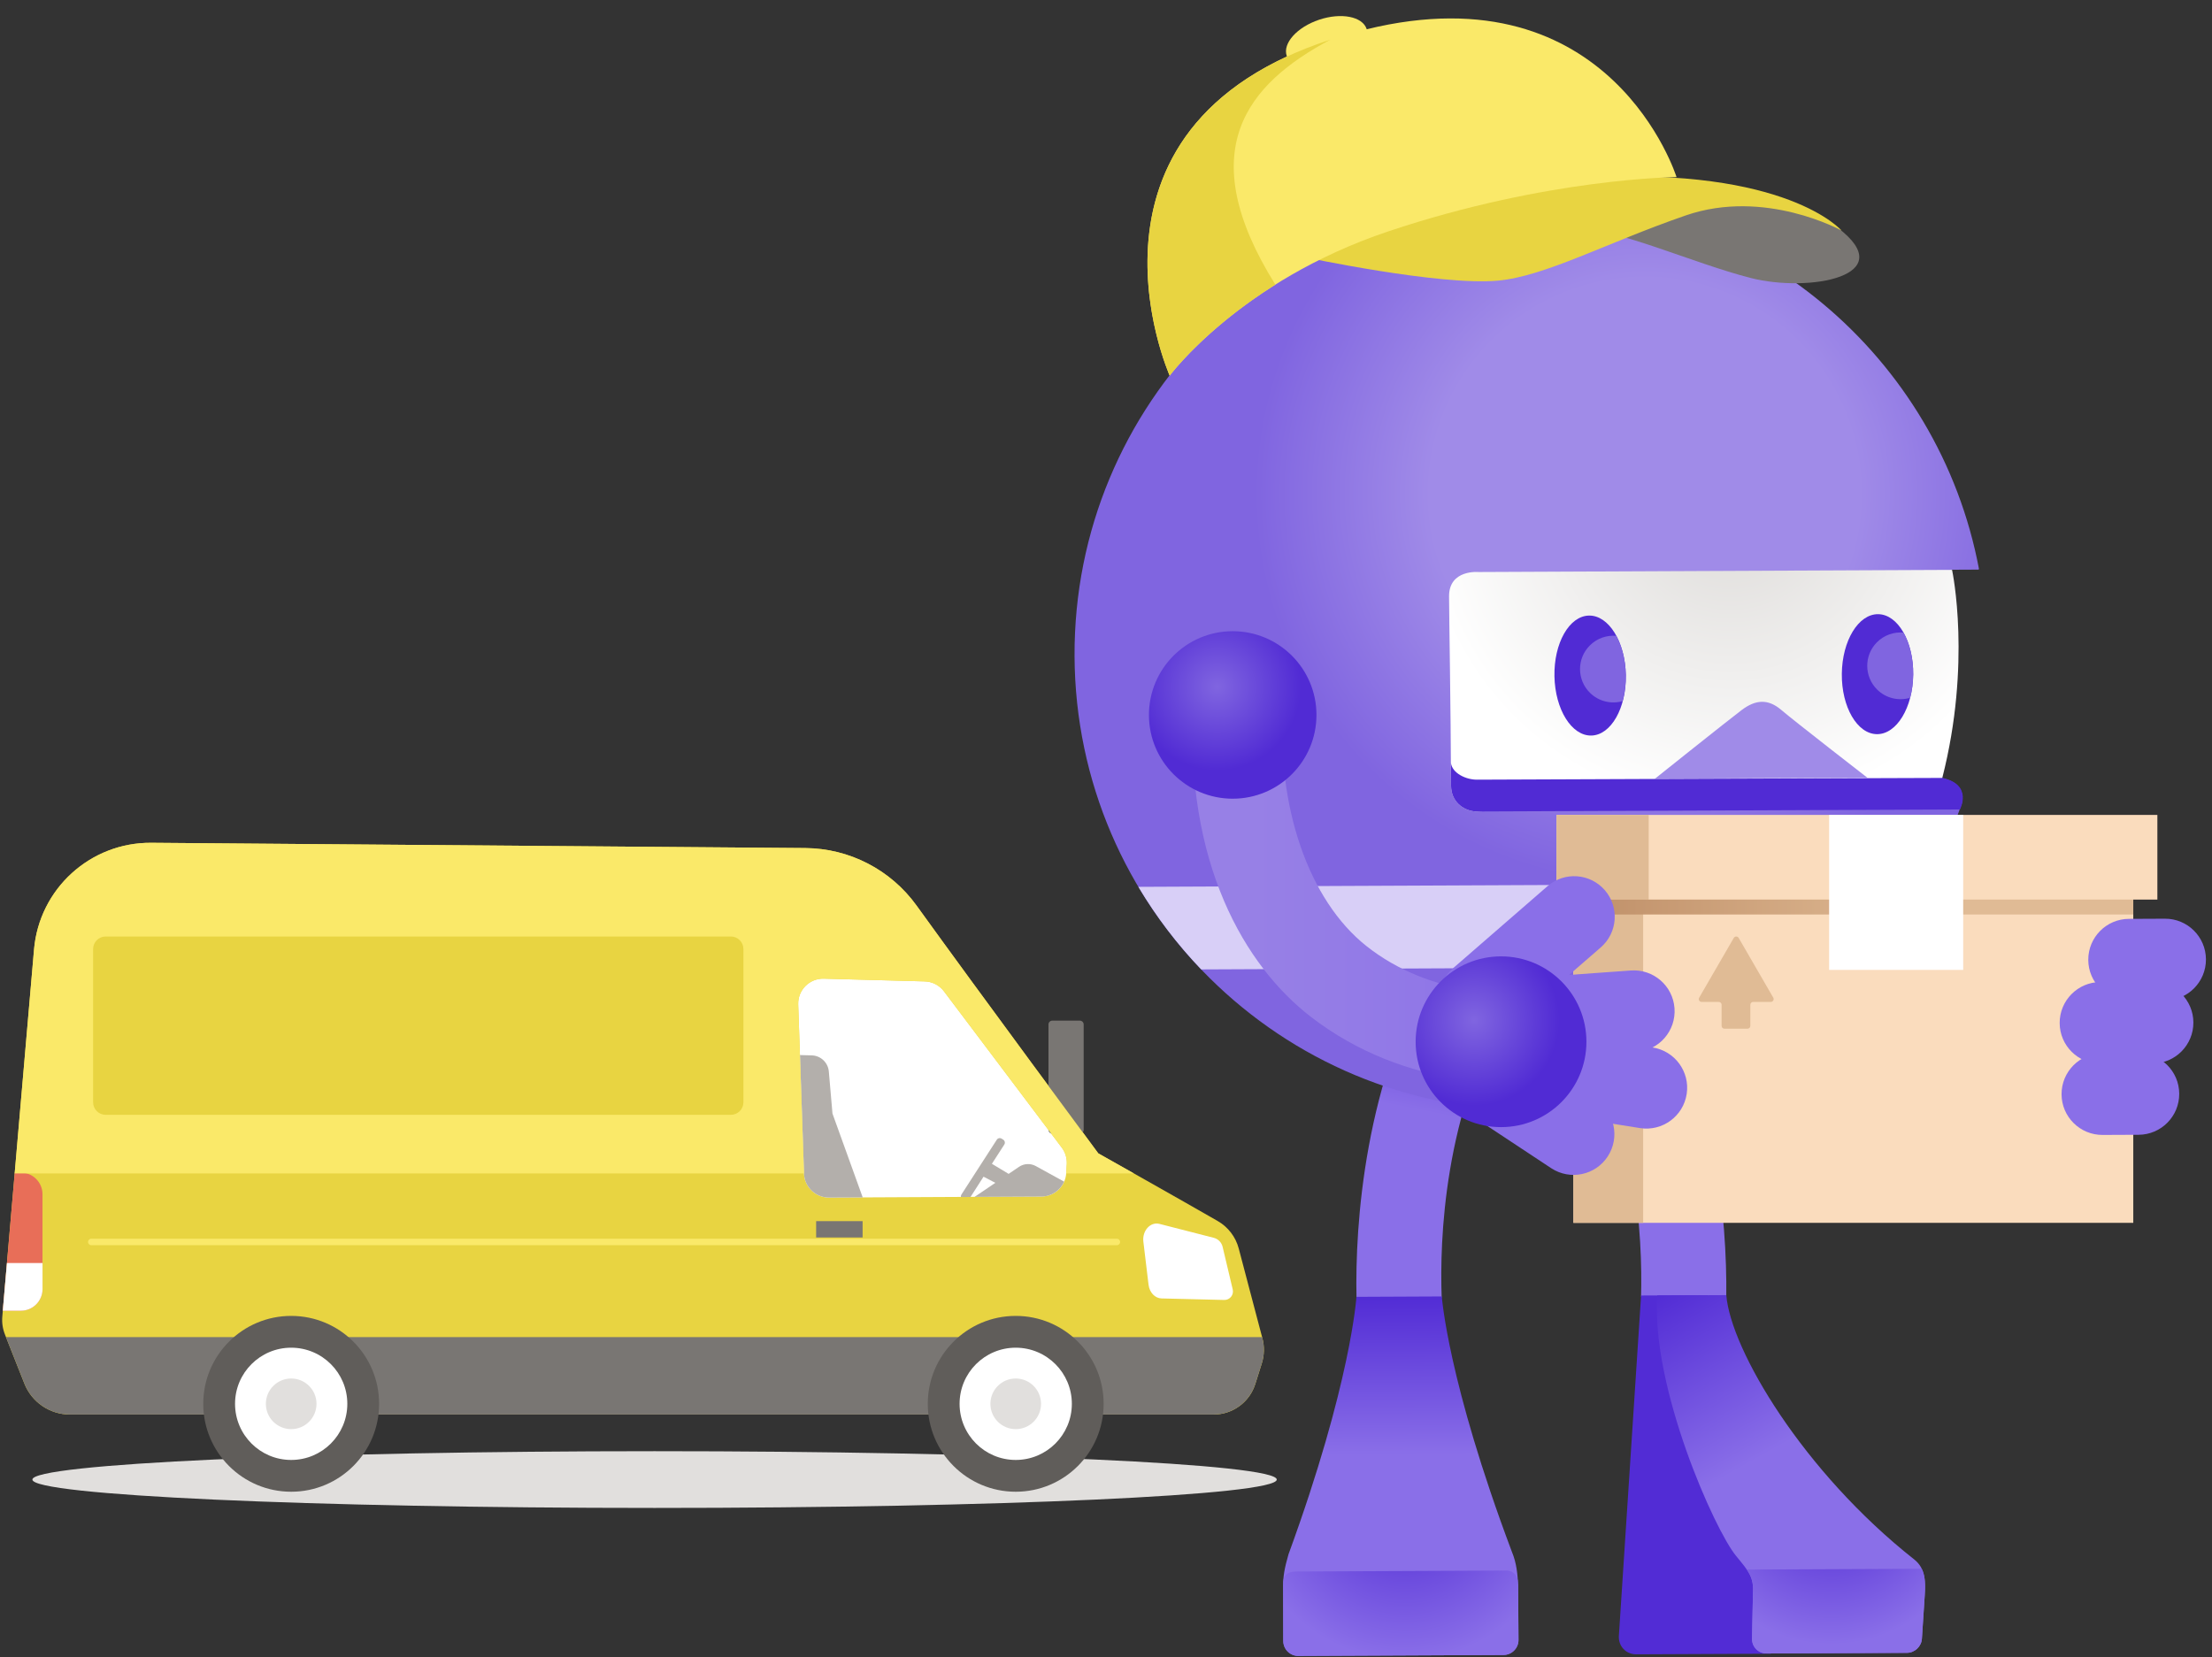 <svg width="323" height="242" viewBox="0 0 323 242" fill="none" xmlns="http://www.w3.org/2000/svg">
<rect x="0" y="0" width="323" height="242" fill="#333333" stroke="none"/>
<path d="M95.582 220.222C145.758 220.222 186.435 218.367 186.435 216.079C186.435 213.79 145.758 211.935 95.582 211.935C45.405 211.935 4.729 213.79 4.729 216.079C4.729 218.367 45.405 220.222 95.582 220.222Z" fill="#E1DFDD"/>
<path d="M177.216 206.58H10.217C7.28 206.58 4.638 204.789 3.56 202.056L0.723 194.895C0.39 194.059 0.257 193.156 0.338 192.258L4.971 138.668C5.736 129.797 13.196 123.011 22.101 123.083L117.596 123.852C124.04 123.905 130.07 127.017 133.838 132.249C143.085 145.078 160.376 168.438 160.376 168.438C160.376 168.438 172.664 175.356 177.806 178.317C179.331 179.196 180.438 180.64 180.885 182.341L184.334 195.423C184.658 196.644 184.624 197.932 184.244 199.134L183.299 202.123C182.462 204.774 180.001 206.58 177.216 206.58Z" fill="#E8D441"/>
<path d="M178.528 182.085C178.376 181.443 177.882 180.94 177.24 180.773L169.314 178.74C167.979 178.398 166.763 179.738 166.957 181.344L167.713 187.63C167.851 188.756 168.654 189.602 169.614 189.626L178.765 189.849C179.578 189.868 180.191 189.113 180.006 188.319L178.528 182.085Z" fill="white"/>
<path d="M3.046 191.422C4.79 191.422 6.206 190.006 6.206 188.262V174.411C6.206 172.667 4.79 171.251 3.046 171.251H2.153L0.409 191.422H3.046Z" fill="#E86E58"/>
<path d="M1.013 184.451L0.409 191.422H3.051C4.795 191.422 6.211 190.006 6.211 188.262V184.451H1.013Z" fill="white"/>
<path d="M3.56 202.056C4.643 204.789 7.28 206.58 10.217 206.58H177.212C179.996 206.58 182.458 204.774 183.299 202.118L184.244 199.129C184.624 197.927 184.653 196.639 184.334 195.418L184.296 195.271H0.87L3.56 202.056Z" fill="#797673"/>
<path d="M155.691 171.327L155.772 170.02C155.824 169.155 155.567 168.3 155.045 167.606L137.839 144.774C137.173 143.89 136.138 143.353 135.026 143.325L120.295 142.926C118.195 142.869 116.484 144.594 116.556 146.694L117.401 171.379C117.468 173.346 119.088 174.905 121.06 174.895L152.07 174.743C153.995 174.739 155.577 173.242 155.691 171.327Z" fill="white"/>
<path d="M153.657 165.563H157.682C157.991 165.563 158.238 165.316 158.238 165.007V149.612C158.238 149.303 157.991 149.056 157.682 149.056H153.657C153.348 149.056 153.101 149.303 153.101 149.612V165.007C153.101 165.316 153.348 165.563 153.657 165.563Z" fill="#797673"/>
<path d="M117.402 171.379C117.468 173.346 119.088 174.905 121.06 174.895L125.974 174.872L121.559 162.626L121.027 156.483C120.913 155.176 119.839 154.164 118.533 154.13L116.812 154.083L117.402 171.379Z" fill="#B3AFAB"/>
<path d="M143.617 171.845C144.154 172.135 144.9 172.52 145.342 172.743L142.31 174.796L152.075 174.748C153.553 174.739 154.822 173.85 155.387 172.572L151.253 170.296C150.478 169.868 149.528 169.911 148.792 170.41L147.281 171.436L144.838 169.963L146.649 167.155C146.805 166.912 146.734 166.589 146.492 166.437L146.268 166.295C146.026 166.138 145.703 166.209 145.551 166.452L140.381 174.463C140.31 174.572 140.291 174.696 140.31 174.815L141.716 174.81L143.617 171.845Z" fill="#B3AFAB"/>
<path d="M125.959 178.336H119.174V180.721H125.959V178.336Z" fill="#797673"/>
<path d="M42.519 217.856C49.61 217.856 55.358 212.108 55.358 205.017C55.358 197.926 49.61 192.177 42.519 192.177C35.428 192.177 29.68 197.926 29.68 205.017C29.68 212.108 35.428 217.856 42.519 217.856Z" fill="#605D5A"/>
<path d="M42.519 213.214C47.046 213.214 50.716 209.544 50.716 205.017C50.716 200.49 47.046 196.82 42.519 196.82C37.992 196.82 34.322 200.49 34.322 205.017C34.322 209.544 37.992 213.214 42.519 213.214Z" fill="white"/>
<path d="M42.519 208.714C44.561 208.714 46.216 207.058 46.216 205.017C46.216 202.975 44.561 201.32 42.519 201.32C40.477 201.32 38.822 202.975 38.822 205.017C38.822 207.058 40.477 208.714 42.519 208.714Z" fill="#E1DFDD"/>
<path d="M148.316 217.856C155.407 217.856 161.156 212.108 161.156 205.017C161.156 197.926 155.407 192.177 148.316 192.177C141.225 192.177 135.477 197.926 135.477 205.017C135.477 212.108 141.225 217.856 148.316 217.856Z" fill="#605D5A"/>
<path d="M148.316 213.214C152.843 213.214 156.513 209.544 156.513 205.017C156.513 200.49 152.843 196.82 148.316 196.82C143.789 196.82 140.12 200.49 140.12 205.017C140.12 209.544 143.789 213.214 148.316 213.214Z" fill="white"/>
<path d="M148.316 208.714C150.358 208.714 152.013 207.058 152.013 205.017C152.013 202.975 150.358 201.32 148.316 201.32C146.275 201.32 144.62 202.975 144.62 205.017C144.62 207.058 146.275 208.714 148.316 208.714Z" fill="#E1DFDD"/>
<path d="M163.085 181.852H13.329C13.068 181.852 12.854 181.638 12.854 181.377C12.854 181.116 13.068 180.902 13.329 180.902H163.085C163.346 180.902 163.56 181.116 163.56 181.377C163.56 181.638 163.346 181.852 163.085 181.852Z" fill="#FAE969"/>
<path d="M116.556 146.694C116.484 144.594 118.195 142.869 120.295 142.926L135.026 143.325C136.133 143.353 137.169 143.89 137.839 144.774L155.045 167.606C155.567 168.3 155.824 169.155 155.772 170.02L155.691 171.327C155.691 171.341 155.686 171.36 155.682 171.374H165.579C162.614 169.697 160.371 168.438 160.371 168.438C160.371 168.438 143.08 145.078 133.833 132.249C130.065 127.022 124.035 123.905 117.592 123.852L22.096 123.083C13.196 123.011 5.736 129.797 4.966 138.668L2.139 171.374H117.397L116.556 146.694Z" fill="#FAE969"/>
<path d="M106.72 162.812H15.43C14.417 162.812 13.595 161.99 13.595 160.978V138.602C13.595 137.59 14.417 136.768 15.43 136.768H106.72C107.732 136.768 108.554 137.59 108.554 138.602V160.978C108.554 161.99 107.732 162.812 106.72 162.812Z" fill="#E8D441"/>
<path d="M252.075 189.217C252.189 178.744 250.697 157.48 239.887 139.676L229.314 146.095C239.122 162.242 239.858 181.087 239.63 189.312C239.611 189.992 245.955 190.609 252.075 189.217Z" fill="url(#paint0_linear)"/>
<path d="M239.635 189.198L249.428 189.156L258.571 241.51L238.922 241.6C237.425 241.605 236.295 240.398 236.39 238.906L239.635 189.198Z" fill="#522CD5"/>
<path d="M279.512 227.74C281.208 229.08 281.179 231.018 281.046 233.066L280.638 239.339C280.566 240.46 279.583 241.382 278.461 241.387L257.986 241.482C256.713 241.486 255.748 240.46 255.834 239.186L255.971 232.686C256.124 230.324 255.335 229.455 253.505 227.231C250.374 223.425 241.108 202.693 241.992 189.189L252.075 189.141C252.74 197.162 263.322 214.967 279.512 227.74Z" fill="url(#paint1_linear)"/>
<path d="M281.051 233.066C281.146 231.636 281.17 230.263 280.609 229.108L255.069 229.222C255.777 230.263 256.071 231.166 255.971 232.681L255.834 239.182C255.753 240.455 256.713 241.482 257.986 241.477L278.461 241.382C279.587 241.377 280.566 240.455 280.638 239.334L281.051 233.066Z" fill="url(#paint2_radial)"/>
<path d="M198.076 189.45C197.867 178.977 199.165 157.704 209.813 139.799L220.443 146.124C210.783 162.36 210.217 181.21 210.516 189.431C210.545 190.115 204.211 190.79 198.076 189.45Z" fill="url(#paint3_linear)"/>
<path d="M187.366 231.66C187.352 230.263 187.556 229.032 188.15 226.989C197.292 201.999 198.067 189.393 198.067 189.393L210.536 189.336C210.536 189.336 211.391 201.7 220.761 226.604C221.503 228.381 221.588 230.001 221.683 231.503L221.735 239.495C221.74 240.702 220.761 241.691 219.554 241.695L218.951 241.7L190.193 241.833L189.59 241.838C188.378 241.843 187.395 240.868 187.39 239.657L187.366 231.66Z" fill="url(#paint4_linear)"/>
<path d="M187.366 231.66C187.366 231.436 187.371 231.213 187.38 230.994C187.442 230.301 187.765 229.517 189.286 229.507L220.039 229.369C221.151 229.407 221.517 230.258 221.631 230.795C221.65 231.032 221.664 231.27 221.678 231.503L221.731 239.495C221.735 240.251 221.35 240.916 220.771 241.315C220.424 241.553 220.001 241.695 219.55 241.695L218.946 241.7L190.189 241.833L189.585 241.838C188.982 241.843 188.43 241.595 188.031 241.201C187.632 240.807 187.385 240.26 187.38 239.657L187.366 231.66Z" fill="url(#paint5_radial)"/>
<path d="M283.475 113.603C287.799 96.687 284.9 83.206 284.9 83.206L288.877 83.187L288.977 83.111C283.142 52.13 255.872 28.756 223.218 28.903C186.43 29.07 156.741 59.029 156.907 95.817C157.074 132.605 187.033 162.294 223.821 162.128C252.85 161.994 277.454 143.311 286.459 117.361C286.715 116.269 286.687 114.292 283.475 113.603Z" fill="url(#paint6_radial)"/>
<path d="M281.246 128.994L166.226 129.516C168.825 133.883 171.909 137.927 175.401 141.576L272.18 141.134C275.639 137.452 278.685 133.384 281.246 128.994Z" fill="#D8CFF7"/>
<path d="M245.861 144.88L267.448 144.781L267.361 125.689L245.774 125.787L245.861 144.88Z" fill="#512BD4"/>
<path d="M249.595 137.747C249.452 137.747 249.328 137.699 249.229 137.604C249.129 137.504 249.077 137.39 249.077 137.252C249.077 137.115 249.124 136.996 249.229 136.901C249.328 136.801 249.452 136.753 249.595 136.753C249.742 136.753 249.865 136.801 249.965 136.901C250.07 137.001 250.122 137.115 250.122 137.252C250.122 137.385 250.07 137.504 249.97 137.604C249.861 137.694 249.742 137.747 249.595 137.747Z" fill="white"/>
<path d="M255.335 137.651H254.403L251.937 133.779C251.875 133.679 251.823 133.579 251.78 133.475H251.757C251.776 133.589 251.785 133.831 251.785 134.202L251.79 137.661H250.963L250.953 132.382H251.947L254.332 136.164C254.432 136.321 254.498 136.43 254.527 136.487H254.541C254.517 136.35 254.503 136.112 254.503 135.779L254.498 132.377H255.32L255.335 137.651Z" fill="white"/>
<path d="M259.355 137.642L256.466 137.647L256.456 132.367L259.231 132.363V133.104L257.311 133.109L257.316 134.601L259.084 134.596V135.337L257.316 135.342L257.321 136.901L259.355 136.896V137.642Z" fill="white"/>
<path d="M263.451 133.099L261.973 133.104L261.982 137.637H261.127L261.118 133.104L259.64 133.109V132.368L263.451 132.358V133.099Z" fill="white"/>
<path d="M283.617 113.603C287.889 96.891 285.114 83.548 285.043 83.225L215.933 83.539C215.933 83.539 211.576 83.116 211.595 87.093C211.614 91.07 211.828 102.308 211.885 114.734C211.894 117.29 213.995 118.511 215.644 118.507C215.644 118.507 281.892 116.368 283.617 113.603Z" fill="url(#paint7_radial)"/>
<path d="M241.65 113.731C241.65 113.731 252.241 105.268 254.308 103.705C256.375 102.142 258.191 102.047 260.101 103.677C262.011 105.311 272.688 113.589 272.688 113.589L241.65 113.731Z" fill="#A08BE8"/>
<path d="M286.192 118.217C286.192 118.217 288.164 114.577 283.617 113.608C283.622 113.589 215.672 113.864 215.672 113.864C214.09 113.874 212.051 112.938 211.866 111.408C211.875 112.505 211.88 113.617 211.885 114.739C211.894 117.057 213.624 118.274 215.173 118.478C215.33 118.497 215.482 118.511 215.644 118.511L220.291 118.492L286.192 118.217Z" fill="#512BD4"/>
<path d="M232.365 107.421C235.243 107.365 237.5 103.397 237.406 98.559C237.311 93.721 234.902 89.844 232.023 89.9C229.145 89.956 226.888 93.924 226.983 98.762C227.077 103.6 229.487 107.477 232.365 107.421Z" fill="#512BD4"/>
<path d="M279.371 98.511C279.421 93.672 277.128 89.725 274.25 89.695C271.371 89.666 268.997 93.564 268.946 98.403C268.896 103.241 271.189 107.188 274.067 107.218C276.946 107.248 279.32 103.35 279.371 98.511Z" fill="#512BD4"/>
<path d="M232.132 94.282C233.192 93.213 234.622 92.738 236.014 92.857C236.836 94.377 237.359 96.373 237.402 98.568C237.43 99.937 237.259 101.229 236.95 102.389C235.306 102.864 233.463 102.46 232.161 101.172C230.25 99.276 230.236 96.192 232.132 94.282Z" fill="#8065E0"/>
<path d="M274.066 93.807C275.126 92.738 276.561 92.263 277.953 92.382C278.846 93.969 279.388 96.121 279.364 98.497C279.35 99.709 279.193 100.859 278.918 101.909C277.269 102.398 275.406 101.999 274.099 100.702C272.189 98.801 272.175 95.717 274.066 93.807Z" fill="#8065E0"/>
<path d="M233.173 156.582C222.396 159.581 205.099 159.101 191.372 148.466C181.854 141.096 172.868 126.124 174.246 102.194L187.376 102.726C186.325 117.789 191.11 131.493 199.535 138.169C208.654 145.397 221.236 146.266 229.656 143.924L233.173 156.582Z" fill="url(#paint8_linear)"/>
<path d="M229.752 178.586L311.505 178.586L311.505 121.261L229.752 121.261L229.752 178.586Z" fill="#FADCBD"/>
<path d="M229.748 178.586L239.935 178.586L239.935 121.261L229.748 121.261L229.748 178.586Z" fill="#E0BB95"/>
<path d="M227.292 131.376L315.023 131.376L315.023 119.012L227.292 119.012L227.292 131.376Z" fill="#FADCBD"/>
<path d="M227.289 131.376L240.746 131.376L240.746 119.012L227.289 119.012L227.289 131.376Z" fill="#E0BB95"/>
<path d="M258.937 145.701L253.886 136.977C253.724 136.701 253.325 136.701 253.168 136.977L248.117 145.701C247.955 145.976 248.155 146.323 248.478 146.323H250.977C251.206 146.323 251.391 146.509 251.391 146.737V149.821C251.391 150.049 251.576 150.234 251.804 150.234H255.173C255.401 150.234 255.587 150.049 255.587 149.821V146.737C255.587 146.509 255.772 146.323 256 146.323H258.575C258.899 146.319 259.098 145.976 258.937 145.701Z" fill="#E0BB95"/>
<path d="M311.5 131.374H229.747V133.555H311.5V131.374Z" fill="url(#paint9_linear)"/>
<path d="M286.668 119.01H267.091V141.648H286.668V119.01Z" fill="white"/>
<path d="M225.979 129.412L212.118 141.453C209.647 143.596 209.386 147.34 211.529 149.811C213.672 152.282 217.416 152.543 219.887 150.4L233.748 138.359C236.219 136.216 236.48 132.472 234.337 130.001C232.189 127.53 228.45 127.264 225.979 129.412Z" fill="#8A6FE8"/>
<path d="M216.233 163.81L226.53 170.619C229.286 172.415 232.978 171.636 234.769 168.88C236.565 166.124 235.786 162.432 233.03 160.64L222.472 153.66L216.233 163.81Z" fill="#8A6FE8"/>
<path d="M222.681 162.08L239.493 164.75C242.743 165.254 245.789 163.026 246.292 159.775C246.796 156.525 244.567 153.479 241.317 152.976L228.82 150.951L222.681 162.08Z" fill="#8A6FE8"/>
<path d="M221.992 154.834L238.989 153.617C242.272 153.389 244.743 150.543 244.515 147.259C244.287 143.976 241.441 141.505 238.157 141.733L220.847 142.973L221.992 154.834Z" fill="#8A6FE8"/>
<path d="M219.184 164.608C226.07 164.608 231.652 159.026 231.652 152.139C231.652 145.253 226.07 139.671 219.184 139.671C212.297 139.671 206.715 145.253 206.715 152.139C206.715 159.026 212.297 164.608 219.184 164.608Z" fill="url(#paint10_radial)"/>
<path d="M312.279 165.725L307.024 165.748C303.731 165.763 301.046 163.106 301.032 159.813C301.018 156.521 303.674 153.836 306.967 153.822L312.222 153.798C315.515 153.784 318.2 156.44 318.214 159.733C318.233 163.03 315.572 165.71 312.279 165.725Z" fill="#8A6FE8"/>
<path d="M314.347 155.314L306.749 155.347C303.456 155.361 300.771 152.705 300.757 149.412C300.742 146.119 303.399 143.434 306.691 143.42L314.29 143.387C317.582 143.372 320.267 146.029 320.281 149.322C320.296 152.615 317.639 155.294 314.347 155.314Z" fill="#8A6FE8"/>
<path d="M316.181 146.095L310.925 146.119C307.632 146.133 304.948 143.477 304.933 140.184C304.919 136.891 307.575 134.206 310.868 134.192L316.124 134.168C319.417 134.154 322.101 136.81 322.116 140.103C322.13 143.396 319.474 146.081 316.181 146.095Z" fill="#8A6FE8"/>
<path d="M180.001 116.644C186.756 116.644 192.232 111.168 192.232 104.413C192.232 97.658 186.756 92.182 180.001 92.182C173.246 92.182 167.77 97.658 167.77 104.413C167.77 111.168 173.246 116.644 180.001 116.644Z" fill="url(#paint11_radial)"/>
<path d="M194.836 9.505C198.06 8.421 200.175 6.06 199.56 4.232C198.945 2.404 195.833 1.801 192.609 2.885C189.386 3.969 187.271 6.33 187.886 8.158C188.501 9.987 191.613 10.59 194.836 9.505Z" fill="#FAE969"/>
<path d="M268.336 33.246C277.682 40.341 264.14 42.764 255.663 40.602C247.186 38.44 236.114 33.313 230.388 33.47C224.667 33.627 245.741 28.138 253.235 28.685C260.733 29.231 263.935 29.911 268.336 33.246Z" fill="#797673"/>
<path d="M190.274 37.514C190.274 37.514 210.189 41.771 218.718 40.987C225.679 40.346 234.584 35.451 246.159 31.46C257.734 27.468 268.906 33.669 268.906 33.669C268.906 33.669 260.97 24.365 231.757 25.938C207.604 27.231 190.022 37.946 190.274 37.514Z" fill="#E8D441"/>
<path d="M170.802 54.862C170.802 54.862 180.984 41.077 202.728 33.788C226.045 25.971 244.814 25.867 244.814 25.867C244.814 25.867 235.335 -4.501 199.497 4.289C153.315 15.622 170.802 54.862 170.802 54.862Z" fill="#FAE969"/>
<path d="M194.27 5.786C154.698 18.701 170.801 54.862 170.801 54.862C170.801 54.862 175.791 48.119 186.23 41.571C173.985 21.975 182.096 12.268 194.27 5.786Z" fill="#E8D441"/>
<defs>
<linearGradient id="paint0_linear" x1="236.253" y1="140.458" x2="246.731" y2="190.364" gradientUnits="userSpaceOnUse">
<stop stop-color="#522CD5"/>
<stop offset="0.44" stop-color="#8A6FE8"/>
</linearGradient>
<linearGradient id="paint1_linear" x1="244.292" y1="187.883" x2="275.421" y2="243.382" gradientUnits="userSpaceOnUse">
<stop stop-color="#522CD5"/>
<stop offset="0.44" stop-color="#8A6FE8"/>
</linearGradient>
<radialGradient id="paint2_radial" cx="0" cy="0" r="1" gradientUnits="userSpaceOnUse" gradientTransform="translate(267.462 218.673) rotate(-0.261) scale(21.574)">
<stop offset="0.034" stop-color="#522CD5"/>
<stop offset="0.996" stop-color="#8A6FE8"/>
</radialGradient>
<linearGradient id="paint3_linear" x1="213.393" y1="140.515" x2="203.368" y2="190.514" gradientUnits="userSpaceOnUse">
<stop stop-color="#522CD5"/>
<stop offset="0.44" stop-color="#8A6FE8"/>
</linearGradient>
<linearGradient id="paint4_linear" x1="204.312" y1="189.37" x2="204.551" y2="241.772" gradientUnits="userSpaceOnUse">
<stop stop-color="#522CD5"/>
<stop offset="0.44" stop-color="#8A6FE8"/>
</linearGradient>
<radialGradient id="paint5_radial" cx="0" cy="0" r="1" gradientUnits="userSpaceOnUse" gradientTransform="translate(205.202 218.893) rotate(179.739) scale(23.652)">
<stop offset="0.034" stop-color="#522CD5"/>
<stop offset="0.996" stop-color="#8A6FE8"/>
</radialGradient>
<radialGradient id="paint6_radial" cx="0" cy="0" r="1" gradientUnits="userSpaceOnUse" gradientTransform="translate(240.299 72.086) rotate(179.739) scale(66.339)">
<stop offset="0.474" stop-color="#A08BE8"/>
<stop offset="0.862" stop-color="#8065E0"/>
</radialGradient>
<radialGradient id="paint7_radial" cx="0" cy="0" r="1" gradientUnits="userSpaceOnUse" gradientTransform="translate(252.739 73.014) rotate(179.739) scale(68.749)">
<stop offset="0.093" stop-color="#E1DFDD"/>
<stop offset="0.657" stop-color="white"/>
</radialGradient>
<linearGradient id="paint8_linear" x1="174.105" y1="130.181" x2="233.174" y2="130.181" gradientUnits="userSpaceOnUse">
<stop offset="0.153" stop-color="#9780E6"/>
<stop offset="1" stop-color="#8A6FE8"/>
</linearGradient>
<linearGradient id="paint9_linear" x1="311.504" y1="132.467" x2="229.748" y2="132.467" gradientUnits="userSpaceOnUse">
<stop offset="0.342" stop-color="#E0BB95"/>
<stop offset="1" stop-color="#BF8F68"/>
</linearGradient>
<radialGradient id="paint10_radial" cx="0" cy="0" r="1" gradientUnits="userSpaceOnUse" gradientTransform="translate(215.262 148.997) rotate(-48.563) scale(12.471)">
<stop stop-color="#8065E0"/>
<stop offset="1" stop-color="#512BD4"/>
</radialGradient>
<radialGradient id="paint11_radial" cx="0" cy="0" r="1" gradientUnits="userSpaceOnUse" gradientTransform="translate(177.741 100.297) rotate(-0.261) scale(12.235)">
<stop stop-color="#8065E0"/>
<stop offset="1" stop-color="#512BD4"/>
</radialGradient>
</defs>
</svg>

